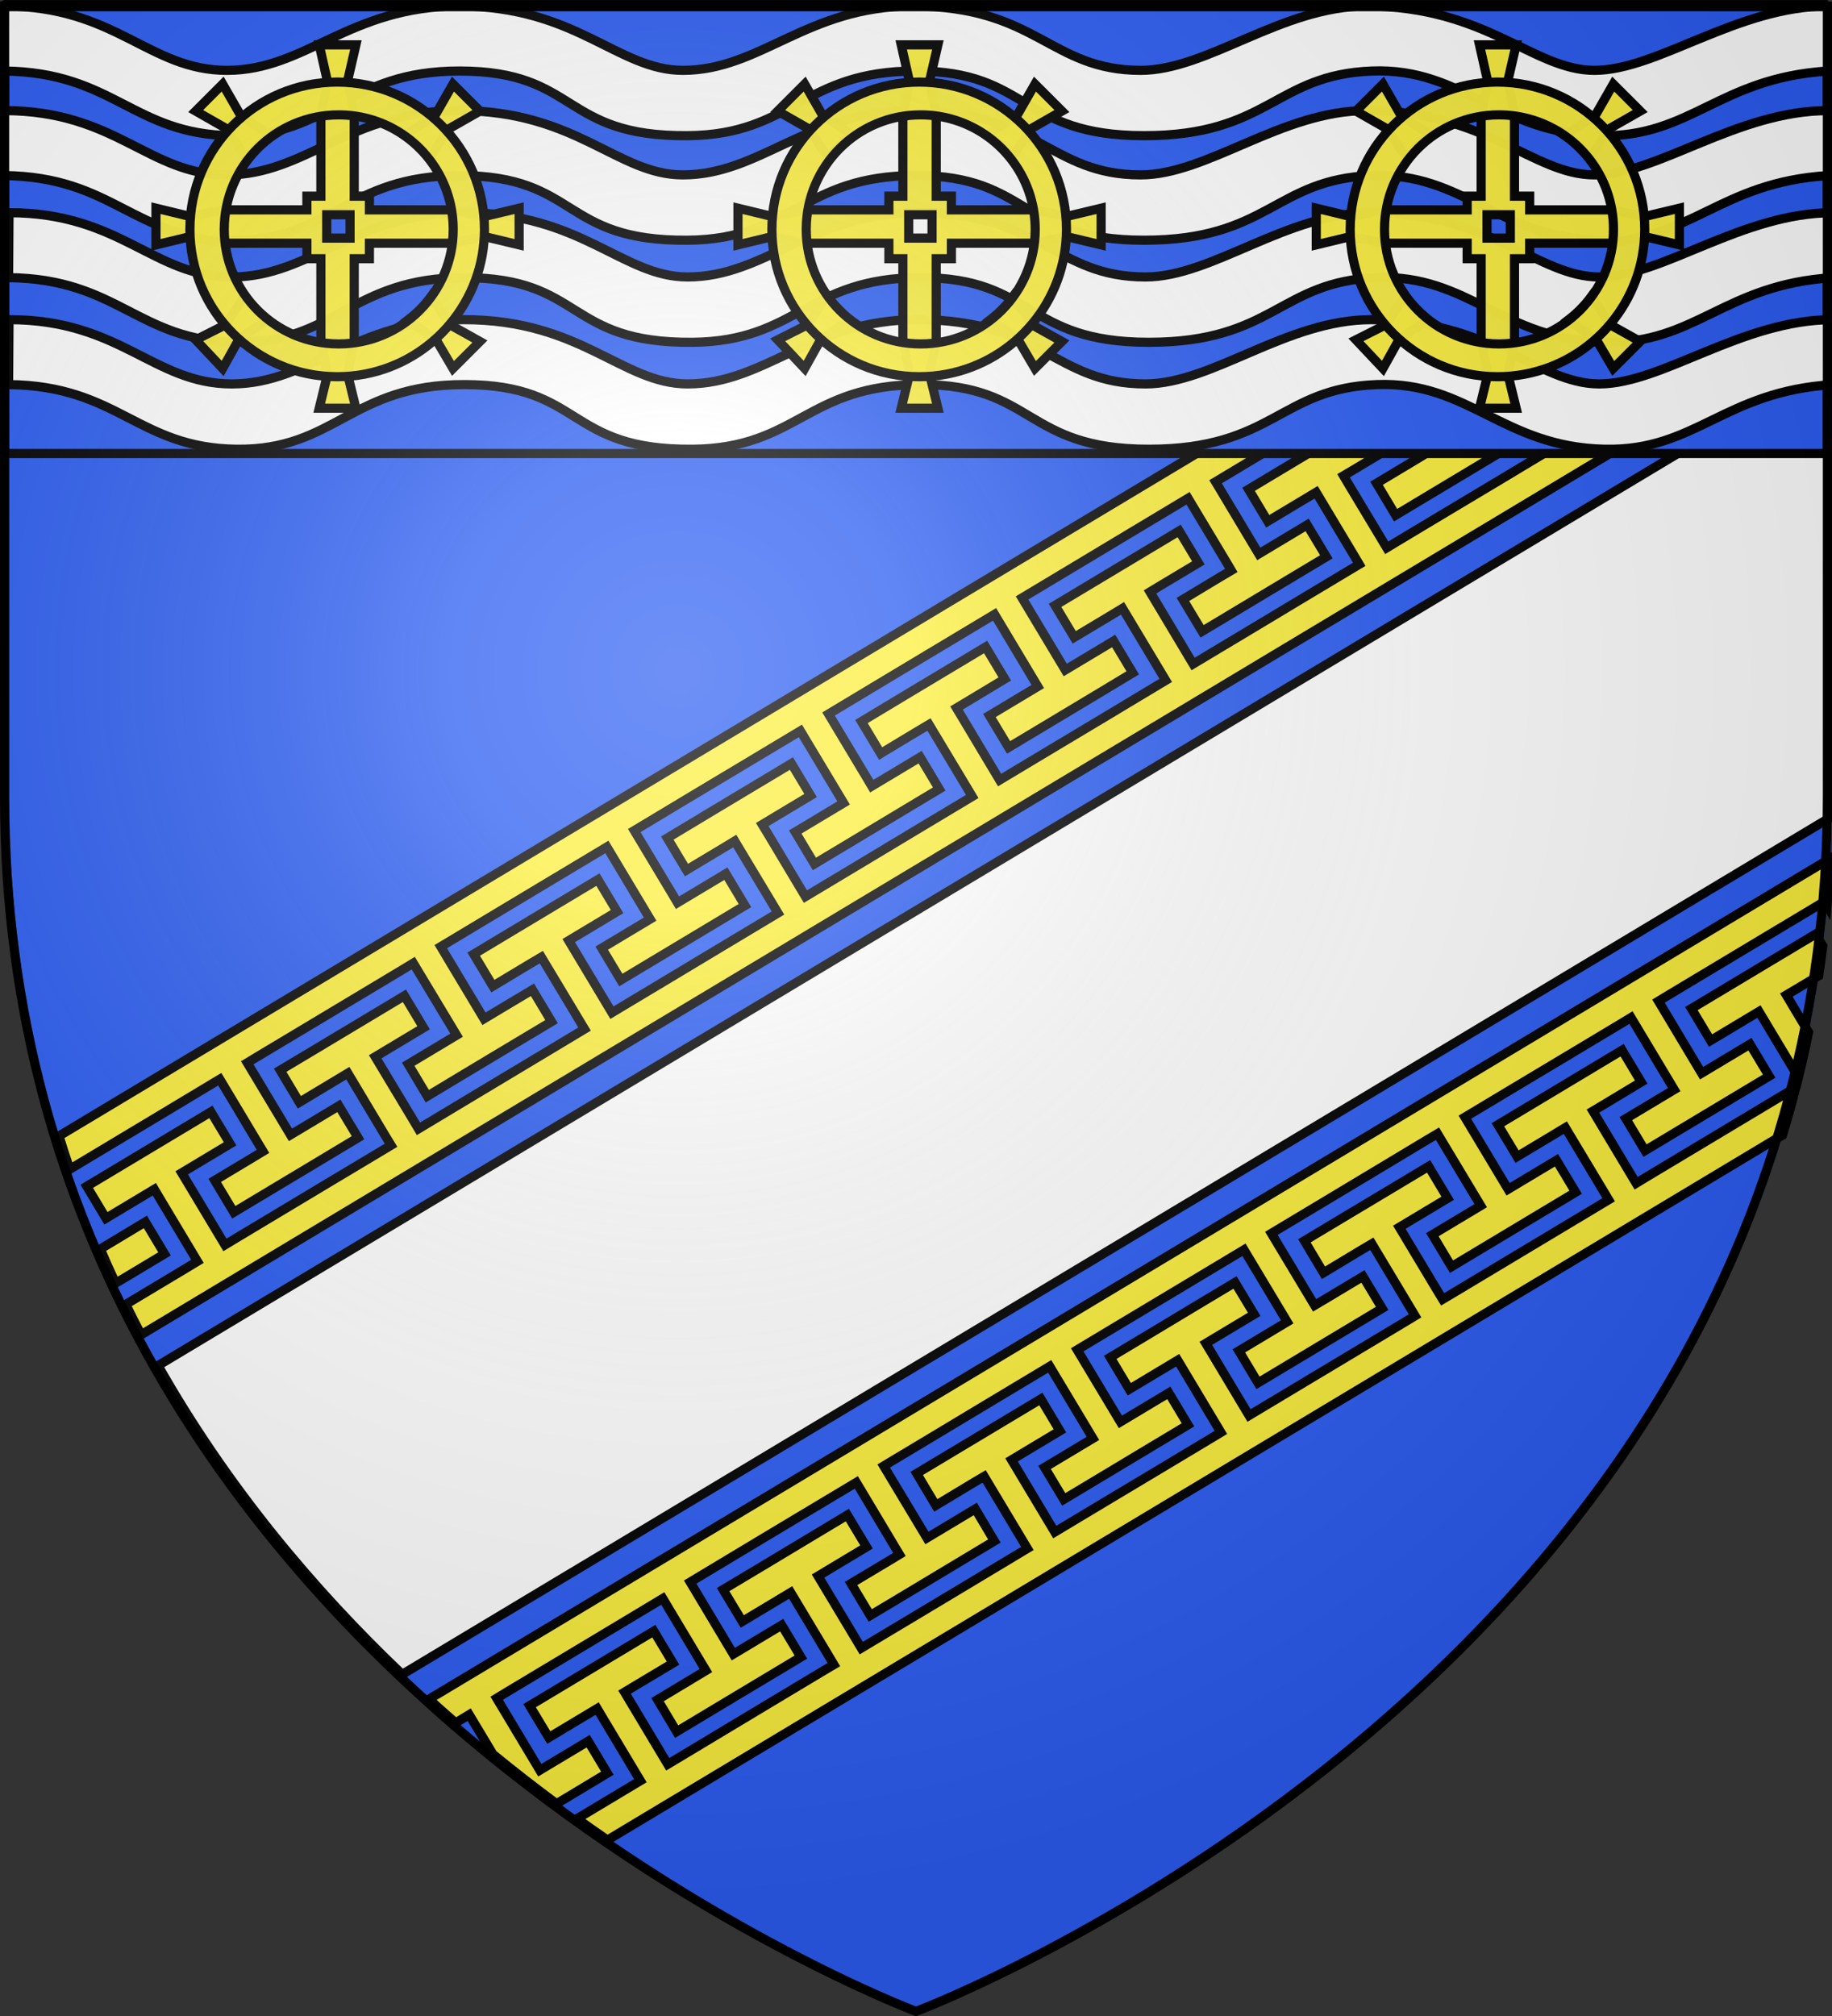 <?xml version="1.0" encoding="UTF-8" standalone="no"?>
<svg
   xmlns:dc="http://purl.org/dc/elements/1.1/"
   xmlns:cc="http://creativecommons.org/ns#"
   xmlns:rdf="http://www.w3.org/1999/02/22-rdf-syntax-ns#"
   xmlns:svg="http://www.w3.org/2000/svg"
   xmlns="http://www.w3.org/2000/svg"
   xmlns:xlink="http://www.w3.org/1999/xlink"
   xmlns:sodipodi="http://sodipodi.sourceforge.net/DTD/sodipodi-0.dtd"
   xmlns:inkscape="http://www.inkscape.org/namespaces/inkscape"
   height="660"
   width="600"
   version="1.0"
   id="svg2"
   sodipodi:version="0.32"
   inkscape:version="0.46"
   sodipodi:docname="Blason Bréviandes.svg"
   sodipodi:docbase="C:\Documents and Settings\Standard\Mes documents\aaaOuiqui\Blasons\Blasons Yvelines svg"
   inkscape:export-filename="/Users/olivier/Desktop/Blason Rouge/Blason_Vide_3D.png"
   inkscape:export-xdpi="144"
   inkscape:export-ydpi="144"
   inkscape:output_extension="org.inkscape.output.svg.inkscape">
  <rect width="100%" height="100%" fill="#333333" stroke="none"/>
  <sodipodi:namedview
     inkscape:window-height="708"
     inkscape:window-width="1240"
     inkscape:pageshadow="2"
     inkscape:pageopacity="0.0"
     guidetolerance="10.0"
     gridtolerance="10.0"
     objecttolerance="10.0"
     borderopacity="1.0"
     bordercolor="#666666"
     pagecolor="#ffffff"
     id="base"
     showgrid="false"
     height="660px"
     inkscape:zoom="0.76212121"
     inkscape:cx="371.71566"
     inkscape:cy="378.14001"
     inkscape:window-x="28"
     inkscape:window-y="316"
     inkscape:current-layer="layer3"
     showguides="true"
     inkscape:guide-bbox="true">
    <sodipodi:guide
       orientation="1,0"
       position="300,494.672"
       id="guide4589" />
  </sodipodi:namedview>
  <desc
     id="desc4">Flag of Canton of Valais (Wallis)</desc>
  <defs
     id="defs6">
    <inkscape:perspective
       sodipodi:type="inkscape:persp3d"
       inkscape:vp_x="0 : 330 : 1"
       inkscape:vp_y="0 : 1000 : 0"
       inkscape:vp_z="600 : 330 : 1"
       inkscape:persp3d-origin="300 : 220 : 1"
       id="perspective24" />
    <linearGradient
       id="linearGradient2893">
      <stop
         style="stop-color:white;stop-opacity:0.314;"
         offset="0"
         id="stop2895" />
      <stop
         id="stop2897"
         offset="0.19"
         style="stop-color:white;stop-opacity:0.251;" />
      <stop
         style="stop-color:#6b6b6b;stop-opacity:0.125;"
         offset="0.6"
         id="stop2901" />
      <stop
         style="stop-color:black;stop-opacity:0.125;"
         offset="1"
         id="stop2899" />
    </linearGradient>
    <radialGradient
       inkscape:collect="always"
       xlink:href="#linearGradient2893"
       id="radialGradient3163"
       gradientUnits="userSpaceOnUse"
       gradientTransform="matrix(1.353,0,0,1.349,-77.629,-85.747)"
       cx="221.445"
       cy="226.331"
       fx="221.445"
       fy="226.331"
       r="300" />
    <radialGradient
       r="300"
       fy="200.448"
       fx="285.186"
       cy="200.448"
       cx="285.186"
       gradientTransform="matrix(1.551,0,0,1.35,-227.894,-51.264)"
       gradientUnits="userSpaceOnUse"
       id="radialGradient11919"
       xlink:href="#linearGradient2893"
       inkscape:collect="always" />
    <radialGradient
       gradientUnits="userSpaceOnUse"
       gradientTransform="matrix(0,2.342,-2.291,0,562.913,1323.77)"
       r="300"
       fy="153.928"
       fx="-483.508"
       cy="153.928"
       cx="-483.508"
       id="radialGradient2928"
       xlink:href="#linearGradient2955"
       inkscape:collect="always" />
    <radialGradient
       r="300"
       fy="218.901"
       fx="225.524"
       cy="218.901"
       cx="225.524"
       gradientTransform="matrix(-4.167939e-4,2.183,-1.884,-3.599562e-4,1395.597,-309.121)"
       gradientUnits="userSpaceOnUse"
       id="radialGradient1911"
       xlink:href="#linearGradient2955"
       inkscape:collect="always" />
    <clipPath
       id="clip">
      <path
         id="path10"
         d="M 0,-200 L 0,600 L 300,600 L 300,-200 L 0,-200 z " />
    </clipPath>
    <polygon
       points="0,-1 0.588,0.809 -0.951,-0.309 0.951,-0.309 -0.588,0.809 0,-1 "
       transform="scale(53,53)"
       id="star" />
    <radialGradient
       gradientUnits="userSpaceOnUse"
       gradientTransform="matrix(-4.167939e-4,2.183,-1.884,-3.599562e-4,615.597,-289.121)"
       r="300"
       fy="218.901"
       fx="225.524"
       cy="218.901"
       cx="225.524"
       id="radialGradient2961"
       xlink:href="#linearGradient2955"
       inkscape:collect="always" />
    <linearGradient
       id="linearGradient2955">
      <stop
         id="stop2965"
         offset="0"
         style="stop-color:white;stop-opacity:0;" />
      <stop
         id="stop2959"
         offset="1"
         style="stop-color:black;stop-opacity:0.646;" />
    </linearGradient>
    <radialGradient
       gradientUnits="userSpaceOnUse"
       gradientTransform="matrix(1.36,0,0,1.355,-79.528,-87.645)"
       r="300"
       fy="218.01"
       fx="203.198"
       cy="218.01"
       cx="203.198"
       id="radialGradient2883"
       xlink:href="#linearGradient2893"
       inkscape:collect="always" />
    <linearGradient
       id="linearGradient4551">
      <stop
         id="stop4553"
         offset="0"
         style="stop-color:white;stop-opacity:0.314;" />
      <stop
         style="stop-color:white;stop-opacity:0.251;"
         offset="0.19"
         id="stop4555" />
      <stop
         id="stop4557"
         offset="0.6"
         style="stop-color:#6b6b6b;stop-opacity:0.125;" />
      <stop
         id="stop4559"
         offset="1"
         style="stop-color:black;stop-opacity:0.125;" />
    </linearGradient>
    <inkscape:perspective
       id="perspective132"
       inkscape:persp3d-origin="300 : 220 : 1"
       inkscape:vp_z="600 : 330 : 1"
       inkscape:vp_y="0 : 1000 : 0"
       inkscape:vp_x="0 : 330 : 1"
       sodipodi:type="inkscape:persp3d" />
  </defs>
  <g
     inkscape:groupmode="layer"
     id="layer3"
     inkscape:label="Fond écu"
     style="opacity:1;display:inline">
    <path
       id="path2855"
       style="fill:#2b5df2;fill-opacity:1;fill-rule:evenodd;stroke:none;stroke-width:1px;stroke-linecap:butt;stroke-linejoin:miter;stroke-opacity:1"
       d="M 301.512,658.5 C 301.512,658.5 3.012,546.18 3.012,260.728 C 3.012,-24.723 3.012,2.176 3.012,2.176 L 600.012,2.176 L 600.012,260.728 C 600.012,546.18 301.512,658.5 301.512,658.5 z"
       sodipodi:nodetypes="cccccc" />
    <path
       style="opacity:1;fill:#ffffff;fill-opacity:1;fill-rule:evenodd;stroke:#000000;stroke-width:3;stroke-linecap:butt;stroke-linejoin:miter;stroke-miterlimit:4;stroke-dasharray:none;stroke-opacity:1;display:inline"
       d="M 600.012,118.156 L 600.012,260.719 C 600.012,262.928 599.985,265.124 599.95,267.312 L 131.731,548.156 C 102.457,520.309 74.268,486.768 51.762,447.062 L 600.012,118.156 z"
       id="path6881" />
    <path
       style="opacity:1;fill:#fcef3c;fill-opacity:1;fill-rule:evenodd;stroke:#000000;stroke-width:3;stroke-linecap:butt;stroke-linejoin:miter;stroke-miterlimit:4;stroke-dasharray:none;stroke-opacity:1;display:inline"
       d="M 600.012,23.656 L 600.012,36.656 L 591.669,41.656 L 588.231,43.688 L 590.2,46.969 L 600.012,63.344 L 600.012,82.906 L 596.231,85.188 L 583.825,92.656 L 577.575,82.188 L 589.981,74.75 L 593.419,72.688 L 591.45,69.406 L 581.231,52.375 L 579.262,49.094 L 575.825,51.125 L 559.981,60.625 L 544.106,70.156 L 528.262,79.656 L 524.856,81.719 L 526.825,85 L 537.044,102.031 L 539.012,105.312 L 542.45,103.281 L 554.856,95.812 L 561.106,106.281 L 548.7,113.719 L 532.856,123.219 L 520.45,130.656 L 514.2,120.219 L 526.606,112.781 L 530.044,110.719 L 528.075,107.438 L 517.825,90.375 L 515.856,87.094 L 512.45,89.156 L 496.606,98.656 L 480.762,108.156 L 464.887,117.656 L 461.45,119.719 L 463.45,123 L 473.669,140.062 L 475.637,143.344 L 479.044,141.281 L 491.481,133.812 L 497.762,144.281 L 485.325,151.719 L 469.481,161.219 L 457.075,168.656 L 450.825,158.219 L 463.231,150.781 L 466.637,148.719 L 464.669,145.438 L 454.45,128.406 L 452.481,125.094 L 449.044,127.156 L 433.231,136.656 L 417.387,146.156 L 401.544,155.656 L 398.106,157.719 L 400.075,161 L 410.294,178.062 L 412.262,181.344 L 415.7,179.281 L 428.106,171.844 L 434.387,182.281 L 421.981,189.719 L 406.106,199.25 L 393.7,206.688 L 387.419,196.25 L 399.825,188.781 L 403.262,186.75 L 401.294,183.438 L 391.075,166.406 L 389.106,163.125 L 385.669,165.188 L 369.825,174.688 L 354.012,184.188 L 338.169,193.688 L 334.731,195.75 L 336.7,199.031 L 346.919,216.062 L 348.887,219.344 L 352.325,217.281 L 364.731,209.844 L 370.981,220.281 L 358.575,227.75 L 342.731,237.25 L 330.325,244.688 L 324.044,234.25 L 336.45,226.812 L 339.887,224.75 L 337.919,221.469 L 327.7,204.406 L 325.731,201.125 L 322.294,203.188 L 306.45,212.688 L 290.606,222.188 L 274.794,231.688 L 271.356,233.75 L 273.325,237.031 L 283.544,254.062 L 285.512,257.375 L 288.95,255.312 L 301.356,247.875 L 307.606,258.312 L 295.2,265.75 L 279.137,275.406 L 266.731,282.844 L 260.45,272.375 L 272.856,264.938 L 276.294,262.875 L 274.325,259.594 L 264.106,242.562 L 262.137,239.281 L 258.7,241.344 L 242.856,250.844 L 226.981,260.344 L 211.169,269.844 L 207.731,271.906 L 209.7,275.188 L 219.919,292.219 L 221.887,295.531 L 225.325,293.469 L 237.731,286.031 L 243.981,296.469 L 231.575,303.906 L 215.731,313.406 L 203.325,320.844 L 197.075,310.406 L 209.481,302.969 L 212.919,300.906 L 210.95,297.625 L 200.731,280.562 L 198.762,277.281 L 195.325,279.344 L 179.481,288.844 L 163.637,298.344 L 147.762,307.875 L 144.356,309.906 L 146.325,313.219 L 156.544,330.25 L 158.512,333.531 L 161.95,331.469 L 174.387,324.031 L 180.637,334.469 L 168.2,341.906 L 152.356,351.406 L 139.95,358.875 L 133.7,348.406 L 146.106,340.969 L 149.544,338.906 L 147.575,335.625 L 137.325,318.594 L 135.356,315.312 L 131.95,317.375 L 116.106,326.875 L 100.262,336.375 L 84.387,345.875 L 80.981,347.938 L 82.95,351.219 L 93.169,368.25 L 95.137,371.531 L 98.544,369.5 L 110.981,362.031 L 117.262,372.469 L 104.825,379.938 L 88.981,389.438 L 76.575,396.875 L 70.325,386.438 L 82.731,379 L 86.137,376.938 L 84.169,373.656 L 73.95,356.594 L 71.981,353.312 L 68.544,355.375 L 52.731,364.875 L 36.887,374.375 L 22.856,382.781 C 21.635,379.192 20.446,375.574 19.325,371.906 L 600.012,23.656 z M 600.012,45.562 L 600.012,47.781 L 599.044,46.156 L 600.012,45.562 z M 576.325,59.781 L 582.606,70.25 L 570.2,77.688 L 566.762,79.75 L 568.731,83.031 L 578.95,100.031 L 580.919,103.312 L 584.356,101.281 L 600.012,91.906 L 600.012,104.844 L 46.231,436.969 C 44.505,433.702 42.845,430.379 41.2,427.031 L 45.419,424.5 L 61.262,415 L 64.669,412.938 L 62.7,409.656 L 52.512,392.656 L 50.544,389.344 L 47.106,391.406 L 34.7,398.844 L 28.419,388.375 L 40.825,380.938 L 56.669,371.438 L 69.075,364 L 75.356,374.469 L 62.95,381.906 L 59.512,383.969 L 61.481,387.25 L 71.7,404.281 L 73.669,407.562 L 77.075,405.5 L 92.919,396 L 108.762,386.5 L 124.637,377 L 128.075,374.938 L 126.075,371.656 L 115.887,354.625 L 113.919,351.344 L 110.481,353.406 L 98.044,360.875 L 91.762,350.375 L 104.2,342.938 L 120.044,333.438 L 132.45,326 L 138.731,336.469 L 126.325,343.906 L 122.887,345.969 L 124.856,349.25 L 135.075,366.25 L 137.044,369.562 L 140.481,367.5 L 156.294,358 L 172.137,348.5 L 188.012,338.969 L 191.45,336.906 L 189.481,333.625 L 179.262,316.625 L 177.294,313.344 L 173.856,315.375 L 161.419,322.844 L 155.137,312.375 L 167.575,304.906 L 183.419,295.406 L 195.825,287.969 L 202.106,298.438 L 189.7,305.875 L 186.262,307.938 L 188.231,311.219 L 198.45,328.25 L 200.419,331.531 L 203.856,329.469 L 219.7,319.969 L 235.512,310.469 L 251.356,300.969 L 254.794,298.906 L 252.825,295.625 L 242.606,278.625 L 240.637,275.344 L 237.231,277.406 L 224.825,284.844 L 218.544,274.375 L 230.95,266.906 L 246.794,257.406 L 259.2,249.969 L 265.481,260.438 L 253.075,267.875 L 249.637,269.938 L 251.637,273.219 L 261.825,290.25 L 263.794,293.531 L 267.231,291.469 L 283.075,281.969 L 299.137,272.312 L 314.981,262.812 L 318.419,260.75 L 316.45,257.469 L 306.231,240.469 L 304.262,237.188 L 300.825,239.219 L 288.419,246.688 L 282.137,236.219 L 294.544,228.75 L 310.387,219.25 L 322.794,211.812 L 329.075,222.281 L 316.669,229.75 L 313.262,231.781 L 315.231,235.062 L 325.419,252.094 L 327.387,255.375 L 330.825,253.312 L 346.669,243.812 L 362.544,234.312 L 378.356,224.812 L 381.794,222.75 L 379.825,219.469 L 369.606,202.438 L 367.637,199.156 L 364.231,201.219 L 351.825,208.656 L 345.544,198.188 L 357.95,190.75 L 373.794,181.25 L 386.2,173.812 L 392.481,184.281 L 380.044,191.719 L 376.637,193.781 L 378.606,197.062 L 388.794,214.094 L 390.762,217.375 L 394.2,215.312 L 410.044,205.812 L 425.919,196.281 L 441.762,186.781 L 445.169,184.75 L 443.2,181.438 L 433.012,164.438 L 431.044,161.156 L 427.606,163.219 L 415.2,170.656 L 408.919,160.188 L 421.325,152.75 L 437.169,143.25 L 449.575,135.781 L 455.856,146.281 L 443.45,153.719 L 440.012,155.75 L 441.981,159.062 L 452.2,176.062 L 454.169,179.344 L 457.575,177.281 L 473.419,167.781 L 489.262,158.312 L 505.137,148.781 L 508.544,146.719 L 506.575,143.438 L 496.387,126.438 L 494.419,123.125 L 490.981,125.188 L 478.544,132.656 L 472.262,122.188 L 484.7,114.719 L 500.544,105.219 L 512.95,97.781 L 519.231,108.25 L 506.825,115.688 L 503.387,117.75 L 505.356,121.031 L 515.575,138.062 L 517.544,141.344 L 520.981,139.281 L 536.794,129.781 L 552.637,120.281 L 568.481,110.781 L 571.919,108.719 L 569.95,105.438 L 559.731,88.438 L 557.762,85.125 L 554.325,87.188 L 541.919,94.625 L 535.637,84.156 L 548.044,76.719 L 563.919,67.219 L 576.325,59.781 z M 599.512,281 C 599.248,286.235 598.851,291.418 598.387,296.531 L 597.544,295.125 L 594.137,297.188 L 578.262,306.688 L 562.419,316.188 L 546.575,325.688 L 543.169,327.75 L 545.137,331.031 L 555.325,348.062 L 557.294,351.344 L 560.731,349.281 L 573.137,341.844 L 579.419,352.312 L 567.012,359.75 L 551.169,369.25 L 538.762,376.688 L 532.481,366.219 L 544.887,358.781 L 548.325,356.719 L 546.356,353.438 L 536.137,336.406 L 534.169,333.125 L 530.762,335.188 L 514.919,344.688 L 499.044,354.188 L 483.2,363.688 L 479.762,365.75 L 481.731,369.031 L 491.95,386.062 L 493.919,389.344 L 497.356,387.281 L 509.762,379.844 L 516.044,390.312 L 503.637,397.75 L 487.794,407.25 L 475.387,414.688 L 469.106,404.219 L 481.512,396.781 L 484.95,394.719 L 482.981,391.438 L 472.762,374.438 L 470.794,371.156 L 467.356,373.188 L 451.544,382.688 L 435.669,392.219 L 419.825,401.719 L 416.387,403.781 L 418.356,407.062 L 428.575,424.062 L 430.544,427.344 L 433.981,425.312 L 446.387,417.875 L 452.669,428.344 L 440.262,435.781 L 424.419,445.281 L 412.012,452.719 L 405.731,442.25 L 418.137,434.812 L 421.575,432.75 L 419.606,429.469 L 409.387,412.438 L 407.419,409.156 L 403.981,411.219 L 388.137,420.719 L 372.075,430.344 L 356.231,439.844 L 352.794,441.906 L 354.762,445.188 L 364.981,462.219 L 366.95,465.5 L 370.387,463.438 L 382.794,456 L 389.075,466.469 L 376.669,473.906 L 360.794,483.438 L 348.387,490.875 L 342.106,480.406 L 354.512,472.969 L 357.95,470.906 L 355.981,467.625 L 345.762,450.594 L 343.794,447.312 L 340.356,449.375 L 324.512,458.875 L 308.7,468.375 L 292.856,477.875 L 289.419,479.938 L 291.387,483.219 L 301.606,500.219 L 303.575,503.5 L 306.981,501.469 L 319.419,494 L 325.669,504.5 L 313.262,511.938 L 297.45,521.438 L 285.012,528.875 L 278.731,518.406 L 291.169,510.969 L 294.575,508.906 L 292.606,505.625 L 282.419,488.594 L 280.45,485.312 L 277.012,487.375 L 261.137,496.875 L 245.294,506.375 L 229.481,515.875 L 226.044,517.938 L 228.012,521.219 L 238.2,538.25 L 240.169,541.531 L 243.606,539.469 L 256.012,532.031 L 262.294,542.5 L 249.887,549.938 L 234.044,559.438 L 221.606,566.906 L 215.356,556.438 L 227.762,548.969 L 231.2,546.906 L 229.231,543.625 L 219.044,526.625 L 217.075,523.312 L 213.637,525.375 L 197.762,534.906 L 181.919,544.406 L 166.075,553.906 L 162.669,555.969 L 164.637,559.25 L 174.825,576.25 L 176.794,579.531 L 180.231,577.469 L 192.637,570.031 L 198.919,580.5 L 186.512,587.969 L 182.262,590.5 C 175.392,585.41 168.436,580.018 161.45,574.312 L 155.637,564.625 L 153.669,561.344 L 150.262,563.406 L 149.231,564.031 C 146.318,561.504 143.418,558.918 140.512,556.281 L 599.512,281 z M 594.637,305.812 L 596.981,309.688 C 596.57,312.963 596.128,316.214 595.637,319.438 L 588.481,323.719 L 585.044,325.75 L 587.012,329.062 L 592.325,337.938 C 591.308,342.915 590.211,347.839 589.012,352.688 L 588.262,351.469 L 578.044,334.438 L 576.075,331.156 L 572.637,333.219 L 560.231,340.656 L 553.95,330.188 L 566.356,322.75 L 582.2,313.25 L 594.637,305.812 z M 531.262,343.812 L 537.512,354.25 L 525.106,361.719 L 521.7,363.75 L 523.669,367.031 L 533.887,384.094 L 535.856,387.375 L 539.262,385.312 L 555.106,375.812 L 570.95,366.312 L 586.794,356.812 L 588.169,355.969 C 586.81,361.252 585.357,366.465 583.794,371.594 L 198.95,602.406 C 195.66,600.145 192.331,597.813 188.981,595.406 L 190.45,594.531 L 206.294,585.031 L 209.731,582.969 L 207.762,579.688 L 197.544,562.656 L 195.575,559.344 L 192.137,561.406 L 179.731,568.844 L 173.45,558.406 L 185.856,550.969 L 201.7,541.469 L 214.137,534 L 220.419,544.469 L 207.981,551.906 L 204.544,553.969 L 206.512,557.25 L 216.731,574.312 L 218.7,577.594 L 222.137,575.531 L 238.012,566 L 253.825,556.5 L 269.669,547 L 273.106,544.969 L 271.137,541.656 L 260.919,524.625 L 258.95,521.344 L 255.512,523.406 L 243.106,530.844 L 236.825,520.406 L 249.262,512.969 L 265.075,503.469 L 277.512,496 L 283.794,506.438 L 271.356,513.906 L 267.919,515.969 L 269.887,519.25 L 280.106,536.281 L 282.075,539.562 L 285.512,537.5 L 301.387,528 L 317.231,518.5 L 333.044,509 L 336.481,506.938 L 334.512,503.656 L 324.294,486.625 L 322.325,483.344 L 318.887,485.375 L 306.481,492.844 L 300.231,482.375 L 312.637,474.938 L 328.481,465.438 L 340.887,458 L 347.137,468.438 L 334.731,475.875 L 331.294,477.938 L 333.262,481.219 L 343.481,498.281 L 345.45,501.562 L 348.887,499.5 L 364.731,490 L 380.606,480.5 L 396.45,471 L 399.856,468.938 L 397.887,465.656 L 387.669,448.594 L 385.7,445.312 L 382.262,447.375 L 369.856,454.812 L 363.606,444.375 L 376.012,436.938 L 392.075,427.281 L 404.481,419.844 L 410.762,430.281 L 398.356,437.719 L 394.919,439.781 L 396.887,443.062 L 407.106,460.125 L 409.075,463.406 L 412.512,461.344 L 428.356,451.844 L 444.2,442.344 L 460.044,432.844 L 463.45,430.781 L 461.481,427.5 L 451.262,410.469 L 449.294,407.188 L 445.856,409.219 L 433.45,416.688 L 427.2,406.219 L 439.606,398.781 L 455.481,389.281 L 467.887,381.844 L 474.137,392.281 L 461.731,399.719 L 458.294,401.781 L 460.262,405.062 L 470.481,422.094 L 472.481,425.375 L 475.887,423.344 L 491.731,413.844 L 507.575,404.344 L 523.419,394.844 L 526.856,392.781 L 524.887,389.5 L 514.637,372.438 L 512.669,369.156 L 509.262,371.219 L 496.856,378.656 L 490.575,368.219 L 502.981,360.781 L 518.856,351.25 L 531.262,343.812 z M 47.606,400.031 L 53.887,410.5 L 41.481,417.938 L 37.856,420.094 C 36.137,416.409 34.471,412.686 32.856,408.906 L 35.2,407.5 L 47.606,400.031 z"
       id="path7776" />
    <path
       style="fill:#fcef3c;fill-opacity:1;fill-rule:evenodd;stroke:#000000;stroke-width:3;stroke-linecap:butt;stroke-linejoin:miter;stroke-miterlimit:4;stroke-dasharray:none;stroke-opacity:1;display:inline"
       d="M -23.291,-782.607 L -23.431,-603.2 C 12.553,-602.644 18.784,-571.77 51.184,-571.2 C 83.564,-570.631 88.54,-603.308 125.799,-603.2 C 164.88,-603.093 158.702,-570.622 200.414,-571.2 C 234.835,-571.677 237.721,-603.2 275.029,-603.2 C 312.337,-603.2 308.824,-571.2 349.644,-571.2 C 390.505,-571.2 392.421,-601.377 424.259,-603.2 C 454.281,-604.919 465.452,-572.257 498.874,-571.2 C 528.655,-570.259 537.705,-599.822 573.489,-603.2 L 573.489,-782.607 L -23.291,-782.607 z"
       id="path2944"
       sodipodi:nodetypes="cczzzzzzzccc" />
    <rect
       style="opacity:1;fill:#2b5df2;fill-opacity:1;fill-rule:nonzero;stroke:#000000;stroke-width:3;stroke-linecap:round;stroke-linejoin:bevel;stroke-miterlimit:4;stroke-dasharray:none;stroke-dashoffset:0;stroke-opacity:1;display:inline"
       id="rect2397"
       width="596.948"
       height="146.948"
       x="1.526"
       y="1.526" />
    <path
       style="opacity:1;fill:#ffffff;fill-opacity:1;fill-rule:evenodd;stroke:#000000;stroke-width:3;stroke-linecap:butt;stroke-linejoin:miter;stroke-miterlimit:4;stroke-dasharray:none;stroke-opacity:1;display:inline"
       d="M 2.953,104.646 L 2.812,125.909 C 38.83,126.277 45.067,146.699 77.497,147.076 C 109.907,147.452 114.889,125.838 152.182,125.909 C 191.3,125.98 185.116,147.458 226.867,147.076 C 261.32,146.761 264.209,125.909 301.552,125.909 C 338.894,125.909 335.378,147.076 376.237,147.076 C 417.136,147.076 419.054,127.115 450.922,125.909 C 480.972,124.772 492.153,146.377 525.607,147.076 C 555.415,147.699 564.474,128.143 600.292,125.909 L 600.292,104.646 C 570.472,104.646 544.415,125.689 523.772,125.689 C 503.729,125.689 488.225,104.646 449.132,104.646 C 421.337,104.646 397.019,125.689 375.165,125.689 C 345.408,125.689 341.243,104.646 300.525,104.646 C 265.808,104.646 250.683,125.689 225.212,125.689 C 203.83,125.689 190.388,104.646 151.917,104.646 C 115.934,104.646 101.74,125.689 75.932,125.689 C 50.211,125.689 39.592,104.646 2.953,104.646 z"
       id="path3208"
       sodipodi:nodetypes="cczzzzzzzcccccccccc" />
    <path
       style="opacity:1;fill:#ffffff;fill-opacity:1;fill-rule:evenodd;stroke:#000000;stroke-width:3;stroke-linecap:butt;stroke-linejoin:miter;stroke-miterlimit:4;stroke-dasharray:none;stroke-opacity:1;display:inline"
       d="M 2.953,69.633 L 2.812,90.896 C 38.83,91.264 45.067,111.687 77.497,112.064 C 109.907,112.44 114.889,90.825 152.182,90.896 C 191.3,90.967 185.116,112.446 226.867,112.064 C 261.32,111.748 264.209,90.896 301.552,90.896 C 338.894,90.896 335.378,112.064 376.237,112.064 C 417.136,112.064 419.054,92.102 450.922,90.896 C 480.972,89.759 492.153,111.364 525.607,112.064 C 555.415,112.686 564.474,93.131 600.292,90.896 L 600.292,69.633 C 570.472,69.633 544.415,90.676 523.772,90.676 C 503.729,90.676 488.225,69.633 449.132,69.633 C 421.337,69.633 397.019,90.676 375.165,90.676 C 345.408,90.676 341.243,69.633 300.525,69.633 C 265.808,69.633 250.683,90.676 225.212,90.676 C 203.83,90.676 190.388,69.633 151.917,69.633 C 115.934,69.633 101.74,90.676 75.932,90.676 C 50.211,90.676 39.592,69.633 2.953,69.633 z"
       id="path3210"
       sodipodi:nodetypes="cczzzzzzzcccccccccc" />
    <path
       style="opacity:1;fill:#ffffff;fill-opacity:1;fill-rule:evenodd;stroke:#000000;stroke-width:3;stroke-linecap:butt;stroke-linejoin:miter;stroke-miterlimit:4;stroke-dasharray:none;stroke-opacity:1;display:inline"
       d="M 1.361,36.212 L 1.221,57.475 C 37.239,57.843 43.476,78.266 75.906,78.643 C 108.316,79.019 113.297,57.404 150.59,57.475 C 189.709,57.546 183.524,79.025 225.275,78.643 C 259.729,78.327 262.618,57.475 299.96,57.475 C 337.303,57.475 333.787,78.643 374.645,78.643 C 415.545,78.643 417.462,58.681 449.33,57.475 C 479.38,56.338 490.561,77.943 524.015,78.643 C 553.823,79.266 562.882,59.71 598.7,57.475 L 598.7,36.212 C 568.881,36.212 542.824,57.255 522.181,57.255 C 502.137,57.255 486.634,36.212 447.541,36.212 C 419.746,36.212 395.427,57.255 373.573,57.255 C 343.817,57.255 339.651,36.212 298.933,36.212 C 264.217,36.212 249.092,57.255 223.621,57.255 C 202.239,57.255 188.797,36.212 150.325,36.212 C 114.343,36.212 100.149,57.255 74.341,57.255 C 48.619,57.255 38,36.212 1.361,36.212 z"
       id="path3212"
       sodipodi:nodetypes="cczzzzzzzcccccccccc" />
    <path
       style="opacity:1;fill:#ffffff;fill-opacity:1;fill-rule:evenodd;stroke:#000000;stroke-width:3;stroke-linecap:butt;stroke-linejoin:miter;stroke-miterlimit:4;stroke-dasharray:none;stroke-opacity:1;display:inline"
       d="M 1.383,1.988 L 1.243,23.251 C 37.261,23.619 43.498,44.041 75.928,44.418 C 108.338,44.795 113.32,23.18 150.613,23.251 C 189.731,23.322 183.547,44.8 225.298,44.418 C 259.751,44.103 262.64,23.251 299.983,23.251 C 337.325,23.251 333.809,44.418 374.668,44.418 C 415.567,44.418 417.485,24.457 449.353,23.251 C 479.403,22.114 490.584,43.719 524.038,44.418 C 553.846,45.041 562.905,25.485 598.723,23.251 L 598.723,1.988 C 568.903,1.988 542.846,23.031 522.203,23.031 C 502.16,23.031 486.656,1.988 447.563,1.988 C 419.768,1.988 395.45,23.031 373.596,23.031 C 343.839,23.031 339.674,1.988 298.956,1.988 C 264.239,1.988 249.114,23.031 223.643,23.031 C 202.261,23.031 188.819,1.988 150.348,1.988 C 114.365,1.988 100.171,23.031 74.363,23.031 C 48.642,23.031 38.023,1.988 1.383,1.988 z"
       id="path4343"
       sodipodi:nodetypes="cczzzzzzzcccccccccc" />
    <g
       id="g4572"
       transform="matrix(-0.546,0,0,0.546,419.43,-59.758)"
       style="stroke:#000000;stroke-width:5.496;stroke-miterlimit:4;stroke-dasharray:none;stroke-opacity:1">
      <g
         style="stroke:#000000;stroke-width:5.496;stroke-miterlimit:4;stroke-dasharray:none;stroke-opacity:1;display:inline"
         inkscape:label="Fond écu"
         id="g4574" />
      <g
         style="stroke:#000000;stroke-width:5.496;stroke-miterlimit:4;stroke-dasharray:none;stroke-opacity:1;display:inline"
         inkscape:label="Meubles"
         id="g4576">
        <g
           transform="matrix(0.5,0,0,0.5,305.126,39.371)"
           id="g8294"
           style="stroke:#000000;stroke-width:10.992;stroke-miterlimit:4;stroke-dasharray:none;stroke-opacity:1;display:inline">
          <g
             id="g6345"
             transform="matrix(1.1,0,0,1.1,-199.448,-322.166)"
             style="fill:#ffffff;fill-opacity:1;stroke:#000000;stroke-width:9.993;stroke-miterlimit:4;stroke-dasharray:none;stroke-opacity:1" />
          <g
             transform="translate(-642.094,-71.354)"
             style="stroke:#000000;stroke-width:10.992;stroke-miterlimit:4;stroke-dasharray:none;stroke-opacity:1;display:inline"
             id="g8297">
            <g
               transform="translate(85.056,-4.907)"
               id="g2389"
               style="stroke:#000000;stroke-width:10.992;stroke-miterlimit:4;stroke-dasharray:none;stroke-opacity:1">
              <path
                 d="M 358,270.219 L 368,313.578 L 360,352.938 L 360,451.656 L 341.781,451.656 L 341.781,468.062 L 242.875,468.062 L 203.969,476.062 L 162.156,466.062 L 162.156,510.062 L 203.969,500.062 L 242.875,508.062 L 341.781,508.062 L 341.781,526.656 L 360,526.656 L 360,624.297 L 368,665.117 L 358,705.938 L 402,705.938 L 392,665.117 L 400,624.297 L 400,526.656 L 416.781,526.656 L 416.781,508.062 L 515.312,508.062 L 556.578,500.062 L 597.844,510.062 L 597.844,466.062 L 556.578,476.062 L 515.312,468.062 L 416.781,468.062 L 416.781,451.656 L 400,451.656 L 400,354.938 L 392,314.578 L 402,270.219 L 358,270.219 z M 365,473.938 L 393,473.938 L 393,501.938 L 365,501.938 L 365,473.938 z"
                 style="opacity:1;fill:#fcef3c;fill-opacity:0.98;fill-rule:nonzero;stroke:#000000;stroke-width:10.992;stroke-linecap:butt;stroke-linejoin:miter;stroke-miterlimit:4;stroke-dasharray:none;stroke-dashoffset:0;stroke-opacity:1;display:inline"
                 id="path2391"
                 sodipodi:nodetypes="cccccccccccccccccccccccccccccccccccccccccc" />
              <path
                 d="M 241.54,317.263 L 209.19,349.603 L 246.456,370.873 L 269.723,406.142 C 277.825,395.563 287.489,386.117 298.468,378.183 L 263.004,354.723 L 241.54,317.263 z M 517.834,317.257 L 496.233,354.856 L 460.631,378.454 C 471.421,386.282 481.141,395.661 489.352,406.412 L 512.763,371.009 L 550.174,349.607 L 517.834,317.257 z M 267.539,571.573 L 245.372,605.75 L 209.204,625.927 L 241.536,658.248 L 261.566,624.221 L 295.595,600.194 C 284.994,592.124 275.505,582.524 267.539,571.573 z M 491.471,571.208 C 483.669,582.028 474.302,591.766 463.568,600.011 L 497.703,622.141 L 517.838,658.271 L 550.189,623.931 L 513.83,605.57 L 491.471,571.208 z"
                 style="opacity:1;fill:#fcef3c;fill-opacity:0.98;fill-rule:nonzero;stroke:#000000;stroke-width:10.992;stroke-linecap:butt;stroke-linejoin:miter;stroke-miterlimit:4;stroke-dasharray:none;stroke-dashoffset:0;stroke-opacity:1;display:inline"
                 id="rect2772"
                 sodipodi:nodetypes="cccccccccccccccccccccccccccc" />
            </g>
          </g>
          <path
             id="path6763"
             d="M -176.595,238.584 C -274.164,238.584 -353.283,317.64 -353.283,415.209 C -353.283,501.405 -291.509,573.21 -209.845,588.772 C -199.071,590.825 -187.968,591.897 -176.595,591.897 C -79.027,591.897 0.092,512.778 0.092,415.209 C 0.092,317.64 -79.027,238.584 -176.595,238.584 z M -178.408,277.897 C -102.55,277.897 -41.095,339.366 -41.095,415.209 C -41.095,491.052 -102.55,552.584 -178.408,552.584 C -254.266,552.584 -315.783,491.052 -315.783,415.209 C -315.783,351.58 -272.519,298.109 -213.783,282.522 C -202.509,279.53 -190.624,277.897 -178.408,277.897 z"
             style="opacity:1;fill:#fcef3c;fill-opacity:0.98;fill-rule:nonzero;stroke:#000000;stroke-width:10.992;stroke-linecap:butt;stroke-linejoin:miter;stroke-miterlimit:4;stroke-dasharray:none;stroke-dashoffset:0;stroke-opacity:1;display:inline" />
        </g>
      </g>
      <g
         inkscape:label="Reflet final"
         id="g4585"
         style="stroke:#000000;stroke-width:5.496;stroke-miterlimit:4;stroke-dasharray:none;stroke-opacity:1" />
      <g
         style="stroke:#000000;stroke-width:5.496;stroke-miterlimit:4;stroke-dasharray:none;stroke-opacity:1;display:inline"
         inkscape:label="Contour final"
         id="g4587" />
    </g>
    <use
       x="0"
       y="0"
       xlink:href="#g4572"
       id="use4591"
       transform="translate(189.391,0)"
       width="600"
       height="660" />
    <use
       x="0"
       y="0"
       xlink:href="#use4591"
       id="use4593"
       transform="translate(-380,0)"
       width="600"
       height="660" />
  </g>
  <g
     inkscape:groupmode="layer"
     id="layer4"
     inkscape:label="Meubles"
     style="display:inline">
    <g
       style="display:inline"
       id="g22331"
       transform="translate(-546.621,62.459)" />
  </g>
  <g
     inkscape:groupmode="layer"
     id="layer2"
     inkscape:label="Reflet final"
     sodipodi:insensitive="true"
     style="display:inline">
    <path
       sodipodi:nodetypes="cccccc"
       d="M 300,658.5 C 300,658.5 598.5,546.18 598.5,260.728 C 598.5,-24.723 598.5,2.176 598.5,2.176 L 1.5,2.176 L 1.5,260.728 C 1.5,546.18 300,658.5 300,658.5 z "
       style="opacity:1;fill:url(#radialGradient3163);fill-opacity:1;fill-rule:evenodd;stroke:none;stroke-width:1px;stroke-linecap:butt;stroke-linejoin:miter;stroke-opacity:1"
       id="path2875"
       inkscape:export-xdpi="144"
       inkscape:export-ydpi="144" />
  </g>
  <g
     inkscape:groupmode="layer"
     id="layer1"
     inkscape:label="Contour final"
     style="display:inline"
     sodipodi:insensitive="true">
    <path
       sodipodi:nodetypes="cccccc"
       d="M 300,658.5 C 300,658.5 1.5,546.18 1.5,260.728 C 1.5,-24.723 1.5,2.176 1.5,2.176 L 598.5,2.176 L 598.5,260.728 C 598.5,546.18 300,658.5 300,658.5 z "
       style="opacity:1;fill:none;fill-opacity:1;fill-rule:evenodd;stroke:black;stroke-width:3;stroke-linecap:butt;stroke-linejoin:miter;stroke-miterlimit:4;stroke-dasharray:none;stroke-opacity:1"
       id="path1411"
       inkscape:export-xdpi="144"
       inkscape:export-ydpi="144" />
  </g>
</svg>
